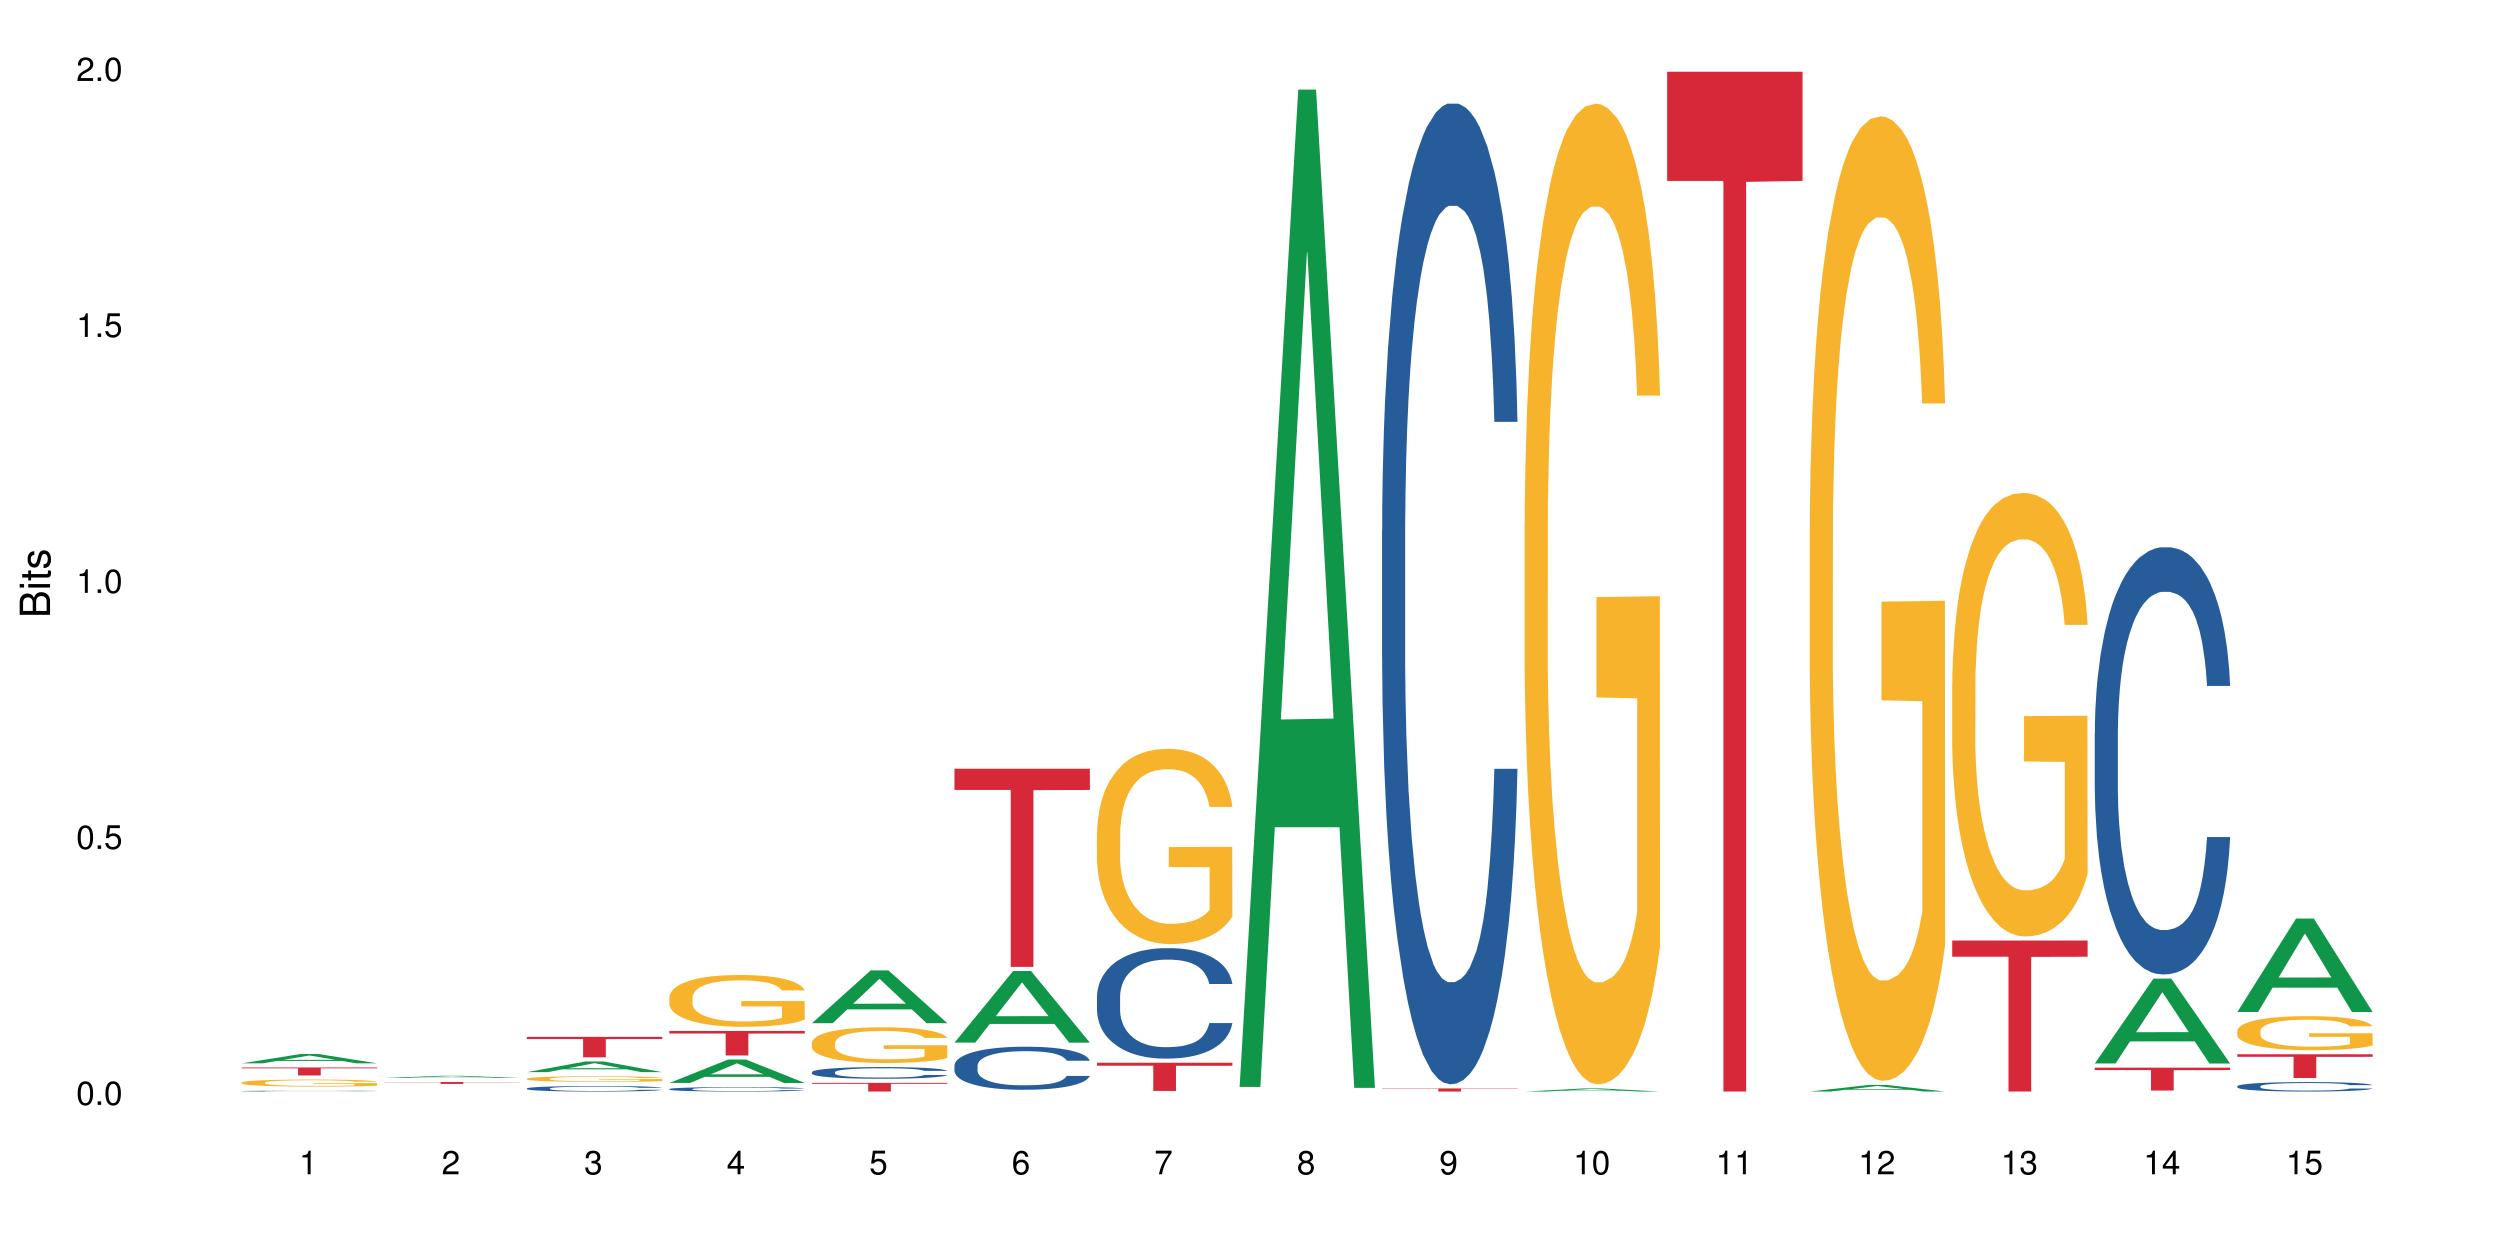 <?xml version="1.0" encoding="UTF-8"?>
<svg xmlns="http://www.w3.org/2000/svg" xmlns:xlink="http://www.w3.org/1999/xlink" width="720pt" height="360pt" viewBox="0 0 720 360" version="1.1">
<defs>
<g>
<symbol overflow="visible" id="glyph0-0">
<path style="stroke:none;" d=""/>
</symbol>
<symbol overflow="visible" id="glyph0-1">
<path style="stroke:none;" d="M 2.641 -6.797 C 2 -6.797 1.422 -6.531 1.078 -6.047 C 0.641 -5.453 0.406 -4.547 0.406 -3.297 C 0.406 -1 1.188 0.219 2.641 0.219 C 4.078 0.219 4.859 -1 4.859 -3.234 C 4.859 -4.562 4.656 -5.438 4.203 -6.047 C 3.844 -6.531 3.281 -6.797 2.641 -6.797 Z M 2.641 -6.047 C 3.547 -6.047 4 -5.125 4 -3.312 C 4 -1.375 3.562 -0.484 2.625 -0.484 C 1.734 -0.484 1.281 -1.422 1.281 -3.281 C 1.281 -5.141 1.734 -6.047 2.641 -6.047 Z M 2.641 -6.047 "/>
</symbol>
<symbol overflow="visible" id="glyph0-2">
<path style="stroke:none;" d="M 1.828 -1 L 0.828 -1 L 0.828 0 L 1.828 0 Z M 1.828 -1 "/>
</symbol>
<symbol overflow="visible" id="glyph0-3">
<path style="stroke:none;" d="M 4.562 -6.797 L 1.062 -6.797 L 0.547 -3.094 L 1.328 -3.094 C 1.719 -3.562 2.047 -3.734 2.578 -3.734 C 3.484 -3.734 4.062 -3.109 4.062 -2.094 C 4.062 -1.125 3.484 -0.531 2.578 -0.531 C 1.828 -0.531 1.375 -0.906 1.188 -1.672 L 0.328 -1.672 C 0.453 -1.109 0.547 -0.844 0.75 -0.594 C 1.125 -0.078 1.828 0.219 2.594 0.219 C 3.969 0.219 4.922 -0.781 4.922 -2.219 C 4.922 -3.562 4.031 -4.484 2.719 -4.484 C 2.25 -4.484 1.859 -4.359 1.469 -4.062 L 1.734 -5.969 L 4.562 -5.969 Z M 4.562 -6.797 "/>
</symbol>
<symbol overflow="visible" id="glyph0-4">
<path style="stroke:none;" d="M 2.484 -4.844 L 2.484 0 L 3.328 0 L 3.328 -6.797 L 2.766 -6.797 C 2.469 -5.75 2.281 -5.609 0.984 -5.453 L 0.984 -4.844 Z M 2.484 -4.844 "/>
</symbol>
<symbol overflow="visible" id="glyph0-5">
<path style="stroke:none;" d="M 4.859 -0.828 L 1.281 -0.828 C 1.359 -1.391 1.672 -1.75 2.5 -2.234 L 3.469 -2.75 C 4.406 -3.266 4.906 -3.969 4.906 -4.812 C 4.906 -5.375 4.672 -5.906 4.266 -6.266 C 3.859 -6.625 3.375 -6.797 2.719 -6.797 C 1.859 -6.797 1.219 -6.5 0.844 -5.922 C 0.609 -5.562 0.5 -5.125 0.484 -4.438 L 1.328 -4.438 C 1.359 -4.906 1.406 -5.188 1.531 -5.406 C 1.75 -5.812 2.188 -6.062 2.703 -6.062 C 3.469 -6.062 4.031 -5.516 4.031 -4.781 C 4.031 -4.25 3.719 -3.797 3.125 -3.438 L 2.234 -2.938 C 0.812 -2.141 0.406 -1.5 0.328 0 L 4.859 0 Z M 4.859 -0.828 "/>
</symbol>
<symbol overflow="visible" id="glyph0-6">
<path style="stroke:none;" d="M 2.125 -3.125 L 2.578 -3.125 C 3.516 -3.125 3.984 -2.703 3.984 -1.891 C 3.984 -1.031 3.469 -0.531 2.578 -0.531 C 1.656 -0.531 1.203 -0.984 1.156 -1.969 L 0.312 -1.969 C 0.344 -1.422 0.438 -1.078 0.609 -0.766 C 0.953 -0.109 1.625 0.219 2.547 0.219 C 3.953 0.219 4.859 -0.609 4.859 -1.906 C 4.859 -2.766 4.516 -3.25 3.703 -3.516 C 4.344 -3.766 4.656 -4.25 4.656 -4.938 C 4.656 -6.109 3.875 -6.797 2.578 -6.797 C 1.203 -6.797 0.484 -6.047 0.453 -4.609 L 1.297 -4.609 C 1.312 -5.016 1.344 -5.25 1.453 -5.453 C 1.641 -5.828 2.062 -6.062 2.594 -6.062 C 3.344 -6.062 3.797 -5.625 3.797 -4.906 C 3.797 -4.422 3.609 -4.141 3.25 -3.984 C 3.016 -3.891 2.719 -3.844 2.125 -3.844 Z M 2.125 -3.125 "/>
</symbol>
<symbol overflow="visible" id="glyph0-7">
<path style="stroke:none;" d="M 3.141 -1.625 L 3.141 0 L 3.984 0 L 3.984 -1.625 L 4.984 -1.625 L 4.984 -2.391 L 3.984 -2.391 L 3.984 -6.797 L 3.359 -6.797 L 0.266 -2.516 L 0.266 -1.625 Z M 3.141 -2.391 L 1 -2.391 L 3.141 -5.359 Z M 3.141 -2.391 "/>
</symbol>
<symbol overflow="visible" id="glyph0-8">
<path style="stroke:none;" d="M 4.781 -5.031 C 4.609 -6.141 3.891 -6.797 2.844 -6.797 C 2.094 -6.797 1.422 -6.438 1.031 -5.828 C 0.609 -5.172 0.406 -4.344 0.406 -3.094 C 0.406 -1.953 0.578 -1.234 0.984 -0.625 C 1.359 -0.078 1.953 0.219 2.703 0.219 C 3.984 0.219 4.922 -0.734 4.922 -2.078 C 4.922 -3.344 4.062 -4.234 2.844 -4.234 C 2.172 -4.234 1.641 -3.969 1.281 -3.469 C 1.281 -5.125 1.828 -6.047 2.797 -6.047 C 3.391 -6.047 3.797 -5.672 3.938 -5.031 Z M 2.734 -3.484 C 3.547 -3.484 4.062 -2.922 4.062 -2 C 4.062 -1.156 3.484 -0.531 2.703 -0.531 C 1.922 -0.531 1.328 -1.188 1.328 -2.047 C 1.328 -2.891 1.906 -3.484 2.734 -3.484 Z M 2.734 -3.484 "/>
</symbol>
<symbol overflow="visible" id="glyph0-9">
<path style="stroke:none;" d="M 4.984 -6.797 L 0.438 -6.797 L 0.438 -5.969 L 4.109 -5.969 C 2.5 -3.656 1.828 -2.234 1.328 0 L 2.219 0 C 2.594 -2.172 3.453 -4.047 4.984 -6.094 Z M 4.984 -6.797 "/>
</symbol>
<symbol overflow="visible" id="glyph0-10">
<path style="stroke:none;" d="M 3.75 -3.578 C 4.453 -4 4.688 -4.344 4.688 -4.984 C 4.688 -6.047 3.844 -6.797 2.641 -6.797 C 1.438 -6.797 0.594 -6.047 0.594 -4.984 C 0.594 -4.359 0.828 -4.016 1.516 -3.578 C 0.734 -3.203 0.359 -2.641 0.359 -1.891 C 0.359 -0.641 1.297 0.219 2.641 0.219 C 3.984 0.219 4.922 -0.641 4.922 -1.875 C 4.922 -2.641 4.531 -3.203 3.75 -3.578 Z M 2.641 -6.047 C 3.359 -6.047 3.812 -5.625 3.812 -4.969 C 3.812 -4.344 3.344 -3.922 2.641 -3.922 C 1.922 -3.922 1.453 -4.344 1.453 -4.984 C 1.453 -5.625 1.922 -6.047 2.641 -6.047 Z M 2.641 -3.203 C 3.484 -3.203 4.062 -2.672 4.062 -1.875 C 4.062 -1.062 3.484 -0.531 2.625 -0.531 C 1.797 -0.531 1.219 -1.078 1.219 -1.875 C 1.219 -2.672 1.797 -3.203 2.641 -3.203 Z M 2.641 -3.203 "/>
</symbol>
<symbol overflow="visible" id="glyph0-11">
<path style="stroke:none;" d="M 0.516 -1.547 C 0.672 -0.438 1.406 0.219 2.438 0.219 C 3.188 0.219 3.859 -0.141 4.266 -0.75 C 4.688 -1.406 4.891 -2.25 4.891 -3.484 C 4.891 -4.625 4.703 -5.359 4.312 -5.953 C 3.938 -6.5 3.344 -6.797 2.594 -6.797 C 1.297 -6.797 0.359 -5.844 0.359 -4.516 C 0.359 -3.25 1.234 -2.344 2.453 -2.344 C 3.094 -2.344 3.562 -2.578 4.016 -3.109 C 4 -1.453 3.469 -0.531 2.5 -0.531 C 1.906 -0.531 1.484 -0.906 1.359 -1.547 Z M 2.578 -6.062 C 3.375 -6.062 3.969 -5.406 3.969 -4.531 C 3.969 -3.688 3.375 -3.094 2.547 -3.094 C 1.734 -3.094 1.234 -3.672 1.234 -4.578 C 1.234 -5.438 1.797 -6.062 2.578 -6.062 Z M 2.578 -6.062 "/>
</symbol>
<symbol overflow="visible" id="glyph1-0">
<path style="stroke:none;" d=""/>
</symbol>
<symbol overflow="visible" id="glyph1-1">
<path style="stroke:none;" d="M 0 -0.953 L 0 -4.891 C 0 -5.719 -0.234 -6.344 -0.734 -6.797 C -1.188 -7.234 -1.812 -7.469 -2.5 -7.469 C -3.547 -7.469 -4.188 -7 -4.625 -5.875 C -4.984 -6.672 -5.641 -7.094 -6.531 -7.094 C -7.156 -7.094 -7.734 -6.859 -8.141 -6.391 C -8.562 -5.938 -8.75 -5.344 -8.75 -4.5 L -8.75 -0.953 Z M -4.984 -2.062 L -7.766 -2.062 L -7.766 -4.219 C -7.766 -4.844 -7.688 -5.203 -7.453 -5.5 C -7.219 -5.812 -6.859 -5.969 -6.375 -5.969 C -5.906 -5.969 -5.531 -5.812 -5.297 -5.5 C -5.062 -5.203 -4.984 -4.844 -4.984 -4.219 Z M -0.984 -2.062 L -4 -2.062 L -4 -4.781 C -4 -5.328 -3.859 -5.688 -3.578 -5.953 C -3.297 -6.219 -2.922 -6.359 -2.484 -6.359 C -2.062 -6.359 -1.688 -6.219 -1.406 -5.953 C -1.109 -5.688 -0.984 -5.328 -0.984 -4.781 Z M -0.984 -2.062 "/>
</symbol>
<symbol overflow="visible" id="glyph1-2">
<path style="stroke:none;" d="M -6.281 -1.797 L -6.281 -0.797 L 0 -0.797 L 0 -1.797 Z M -8.75 -1.797 L -8.75 -0.797 L -7.484 -0.797 L -7.484 -1.797 Z M -8.75 -1.797 "/>
</symbol>
<symbol overflow="visible" id="glyph1-3">
<path style="stroke:none;" d="M -6.281 -3.047 L -6.281 -2.016 L -8.016 -2.016 L -8.016 -1.016 L -6.281 -1.016 L -6.281 -0.172 L -5.469 -0.172 L -5.469 -1.016 L -0.719 -1.016 C -0.078 -1.016 0.281 -1.453 0.281 -2.234 C 0.281 -2.469 0.25 -2.719 0.188 -3.047 L -0.641 -3.047 C -0.609 -2.922 -0.594 -2.766 -0.594 -2.562 C -0.594 -2.141 -0.719 -2.016 -1.156 -2.016 L -5.469 -2.016 L -5.469 -3.047 Z M -6.281 -3.047 "/>
</symbol>
<symbol overflow="visible" id="glyph1-4">
<path style="stroke:none;" d="M -4.531 -5.25 C -5.766 -5.25 -6.469 -4.422 -6.469 -2.969 C -6.469 -1.516 -5.719 -0.562 -4.547 -0.562 C -3.562 -0.562 -3.094 -1.062 -2.734 -2.562 L -2.516 -3.484 C -2.344 -4.188 -2.094 -4.469 -1.625 -4.469 C -1.047 -4.469 -0.641 -3.875 -0.641 -3 C -0.641 -2.453 -0.797 -2 -1.062 -1.75 C -1.25 -1.594 -1.422 -1.531 -1.875 -1.469 L -1.875 -0.406 C -0.422 -0.453 0.281 -1.266 0.281 -2.922 C 0.281 -4.5 -0.5 -5.516 -1.719 -5.516 C -2.656 -5.516 -3.172 -4.984 -3.469 -3.734 L -3.703 -2.766 C -3.891 -1.953 -4.156 -1.609 -4.594 -1.609 C -5.172 -1.609 -5.547 -2.125 -5.547 -2.938 C -5.547 -3.75 -5.203 -4.172 -4.531 -4.203 Z M -4.531 -5.25 "/>
</symbol>
</g>
</defs>
<g id="surface124675">
<rect x="0" y="0" width="720" height="360" style="fill:rgb(100%,100%,100%);fill-opacity:1;stroke:none;"/>
<path style=" stroke:none;fill-rule:nonzero;fill:rgb(6.275%,58.824%,28.235%);fill-opacity:1;" d="M 69.629 306.246 L 69.672 306.242 L 86.547 303.551 L 91.672 303.551 L 108.629 306.246 L 102.668 306.246 L 98.418 305.543 L 79.797 305.543 L 75.629 306.246 L 69.629 306.246 L 81.586 305.25 L 96.711 305.25 L 89.172 303.992 L 89.086 303.988 L 89.004 303.996 L 81.547 305.25 L 81.586 305.25 Z M 69.629 306.246 "/>
<path style=" stroke:none;fill-rule:nonzero;fill:rgb(14.51%,36.078%,60%);fill-opacity:1;" d="M 69.629 314.234 L 69.676 314.234 L 69.676 314.227 L 69.82 314.219 L 70.152 314.207 L 70.484 314.199 L 71.34 314.188 L 72.531 314.176 L 73.766 314.164 L 74.672 314.16 L 75.48 314.156 L 77.332 314.148 L 78.523 314.141 L 79.809 314.141 L 81.375 314.137 L 82.52 314.133 L 85.086 314.129 L 86.988 314.129 L 88.461 314.125 L 91.648 314.125 L 93.551 314.129 L 96.453 314.129 L 97.738 314.133 L 99.973 314.137 L 101.969 314.145 L 102.871 314.148 L 104.301 314.156 L 105.395 314.16 L 106.156 314.168 L 107.012 314.176 L 107.77 314.184 L 108.344 314.195 L 108.629 314.207 L 101.969 314.207 L 101.637 314.195 L 101.258 314.191 L 100.543 314.18 L 99.828 314.176 L 98.832 314.168 L 97.926 314.164 L 96.691 314.16 L 95.598 314.156 L 94.453 314.156 L 93.359 314.152 L 87.938 314.152 L 86.086 314.156 L 85.086 314.156 L 83.66 314.16 L 82.66 314.16 L 81.473 314.168 L 80.664 314.172 L 79.664 314.176 L 78.949 314.18 L 78.141 314.188 L 77.668 314.195 L 77.238 314.199 L 76.859 314.207 L 76.574 314.215 L 76.383 314.223 L 76.289 314.23 L 76.289 314.266 L 76.383 314.273 L 76.621 314.285 L 77.238 314.297 L 78.141 314.309 L 79.188 314.32 L 80.188 314.324 L 80.758 314.328 L 81.52 314.332 L 82.707 314.336 L 84.422 314.34 L 85.418 314.344 L 93.695 314.344 L 94.977 314.34 L 96.738 314.336 L 97.832 314.336 L 98.781 314.328 L 99.496 314.324 L 99.973 314.32 L 100.684 314.316 L 101.258 314.309 L 101.684 314.301 L 101.969 314.293 L 108.629 314.293 L 108.344 314.301 L 107.484 314.316 L 106.82 314.324 L 106.059 314.332 L 104.965 314.34 L 104.062 314.344 L 102.871 314.348 L 101.777 314.355 L 100.59 314.359 L 98.832 314.363 L 97.688 314.363 L 96.453 314.367 L 94.977 314.367 L 93.125 314.371 L 85.801 314.371 L 83.848 314.367 L 81.426 314.363 L 79.664 314.359 L 78.285 314.355 L 77.098 314.352 L 75.766 314.344 L 74.051 314.336 L 73.008 314.328 L 72.293 314.32 L 71.484 314.312 L 70.914 314.305 L 70.246 314.293 L 69.773 314.277 L 69.629 314.266 Z M 69.629 314.234 "/>
<path style=" stroke:none;fill-rule:nonzero;fill:rgb(96.863%,70.196%,16.863%);fill-opacity:1;" d="M 69.629 311.781 L 69.676 311.781 L 69.676 311.742 L 69.867 311.66 L 70.344 311.543 L 70.961 311.449 L 71.625 311.375 L 72.055 311.336 L 72.77 311.277 L 73.387 311.238 L 74.957 311.152 L 76.953 311.074 L 78.047 311.043 L 79.285 311.012 L 81.043 310.977 L 81.852 310.961 L 84.324 310.934 L 87.133 310.914 L 90.223 310.906 L 91.648 310.91 L 93.598 310.918 L 96.262 310.938 L 97.785 310.957 L 98.973 310.977 L 100.211 311 L 101.73 311.035 L 103.16 311.082 L 104.301 311.125 L 105.441 311.184 L 106.391 311.242 L 107.199 311.305 L 107.914 311.387 L 108.344 311.449 L 108.629 311.516 L 102.016 311.516 L 101.637 311.449 L 101.207 311.398 L 100.496 311.34 L 99.781 311.293 L 99.066 311.258 L 97.738 311.211 L 96.594 311.18 L 95.168 311.152 L 93.789 311.137 L 92.219 311.125 L 91.27 311.121 L 88.746 311.121 L 86.465 311.137 L 85.133 311.148 L 84.184 311.164 L 82.852 311.191 L 82.043 311.215 L 81.566 311.23 L 80.141 311.289 L 79.188 311.34 L 78.664 311.375 L 78 311.43 L 77.523 311.48 L 77 311.555 L 76.715 311.613 L 76.336 311.738 L 76.289 312.074 L 76.43 312.145 L 76.715 312.223 L 77.098 312.289 L 77.668 312.359 L 78.238 312.414 L 79.234 312.484 L 80.094 312.535 L 80.758 312.566 L 82.043 312.617 L 82.566 312.633 L 83.801 312.668 L 85.086 312.691 L 86.656 312.715 L 87.844 312.727 L 89.746 312.734 L 92.172 312.734 L 95.027 312.723 L 96.832 312.707 L 98.07 312.695 L 98.879 312.68 L 99.875 312.66 L 100.59 312.641 L 101.258 312.621 L 102.062 312.59 L 102.062 312.145 L 90.316 312.145 L 90.316 311.934 L 108.578 311.934 L 108.629 312.66 L 107.629 312.711 L 106.391 312.758 L 105.203 312.797 L 103.965 312.828 L 102.207 312.863 L 100.781 312.887 L 98.594 312.91 L 96.594 312.93 L 94.504 312.941 L 92.648 312.945 L 90.461 312.949 L 88.512 312.945 L 86.418 312.934 L 84.754 312.918 L 83.23 312.898 L 81.711 312.875 L 79.809 312.836 L 78.57 312.805 L 77.285 312.766 L 76.004 312.719 L 74.859 312.668 L 74.102 312.629 L 73.34 312.586 L 72.531 312.527 L 71.77 312.465 L 71.199 312.406 L 70.676 312.344 L 70.297 312.281 L 69.914 312.195 L 69.723 312.129 L 69.629 312.07 Z M 69.629 311.781 "/>
<path style=" stroke:none;fill-rule:nonzero;fill:rgb(83.922%,15.686%,22.353%);fill-opacity:1;" d="M 69.629 307.426 L 108.629 307.426 L 108.629 307.672 L 92.375 307.676 L 92.375 309.727 L 85.836 309.727 L 85.836 307.676 L 85.742 307.672 L 69.629 307.672 Z M 69.629 307.426 "/>
<path style=" stroke:none;fill-rule:nonzero;fill:rgb(6.275%,58.824%,28.235%);fill-opacity:1;" d="M 110.68 310.441 L 110.723 310.441 L 127.598 309.824 L 132.719 309.824 L 149.68 310.441 L 143.719 310.441 L 139.469 310.281 L 120.848 310.281 L 116.68 310.441 L 110.68 310.441 L 122.637 310.215 L 137.762 310.215 L 130.223 309.926 L 130.055 309.926 L 122.598 310.215 L 122.637 310.215 Z M 110.68 310.441 "/>
<path style=" stroke:none;fill-rule:nonzero;fill:rgb(83.922%,15.686%,22.353%);fill-opacity:1;" d="M 110.68 311.621 L 149.68 311.621 L 149.68 311.68 L 133.426 311.68 L 133.426 312.168 L 126.887 312.168 L 126.887 311.68 L 110.68 311.68 Z M 110.68 311.621 "/>
<path style=" stroke:none;fill-rule:nonzero;fill:rgb(6.275%,58.824%,28.235%);fill-opacity:1;" d="M 151.73 308.777 L 151.773 308.773 L 168.648 305.699 L 173.77 305.699 L 190.73 308.781 L 184.77 308.781 L 180.52 307.977 L 161.898 307.977 L 157.73 308.777 L 151.73 308.777 L 163.688 307.641 L 178.812 307.641 L 171.27 306.199 L 171.188 306.199 L 171.105 306.207 L 163.648 307.641 L 163.688 307.641 Z M 151.73 308.777 "/>
<path style=" stroke:none;fill-rule:nonzero;fill:rgb(14.51%,36.078%,60%);fill-opacity:1;" d="M 151.73 313.465 L 151.777 313.465 L 151.777 313.43 L 151.922 313.375 L 152.254 313.305 L 152.586 313.258 L 153.441 313.168 L 154.633 313.086 L 155.867 313.023 L 156.773 312.984 L 157.582 312.953 L 159.434 312.902 L 160.625 312.871 L 161.91 312.848 L 163.477 312.824 L 164.617 312.809 L 167.188 312.785 L 169.09 312.773 L 170.562 312.77 L 173.75 312.77 L 175.652 312.777 L 177.031 312.785 L 178.555 312.797 L 179.84 312.809 L 182.074 312.84 L 184.07 312.883 L 184.973 312.906 L 186.402 312.949 L 187.496 312.996 L 188.254 313.031 L 189.113 313.086 L 189.871 313.152 L 190.445 313.227 L 190.73 313.289 L 184.07 313.289 L 183.738 313.23 L 183.355 313.188 L 182.645 313.125 L 181.93 313.082 L 180.934 313.039 L 180.027 313.012 L 178.793 312.984 L 177.699 312.969 L 176.555 312.953 L 175.461 312.945 L 173.371 312.938 L 170.945 312.938 L 170.039 312.941 L 168.188 312.953 L 167.188 312.961 L 165.762 312.984 L 164.762 313 L 163.574 313.031 L 162.766 313.055 L 161.766 313.094 L 161.051 313.129 L 160.242 313.176 L 159.77 313.211 L 159.34 313.254 L 158.961 313.301 L 158.676 313.352 L 158.484 313.406 L 158.391 313.461 L 158.391 313.688 L 158.484 313.738 L 158.723 313.801 L 159.34 313.891 L 160.242 313.969 L 161.289 314.027 L 162.289 314.07 L 162.859 314.094 L 163.621 314.117 L 164.809 314.145 L 166.52 314.176 L 167.52 314.188 L 169.043 314.199 L 170.613 314.203 L 172.703 314.203 L 174.559 314.199 L 175.797 314.191 L 177.078 314.18 L 178.84 314.152 L 179.934 314.129 L 180.883 314.102 L 181.598 314.074 L 182.074 314.051 L 182.785 314.008 L 183.355 313.957 L 183.785 313.906 L 184.07 313.855 L 190.73 313.855 L 190.445 313.914 L 190.016 313.973 L 189.586 314.016 L 188.922 314.066 L 188.16 314.109 L 187.066 314.16 L 186.164 314.195 L 184.973 314.23 L 183.879 314.258 L 182.691 314.285 L 180.934 314.312 L 179.789 314.328 L 178.555 314.34 L 177.078 314.352 L 175.227 314.363 L 173.227 314.371 L 171.371 314.371 L 169.375 314.367 L 167.902 314.363 L 165.949 314.348 L 163.523 314.324 L 161.766 314.293 L 160.387 314.266 L 159.199 314.238 L 157.867 314.199 L 156.152 314.133 L 155.105 314.082 L 154.395 314.043 L 153.586 313.984 L 153.016 313.934 L 152.348 313.852 L 151.875 313.75 L 151.73 313.668 Z M 151.73 313.465 "/>
<path style=" stroke:none;fill-rule:nonzero;fill:rgb(96.863%,70.196%,16.863%);fill-opacity:1;" d="M 151.73 310.66 L 151.777 310.656 L 151.777 310.629 L 151.969 310.559 L 152.445 310.469 L 153.062 310.391 L 153.727 310.332 L 154.156 310.301 L 154.871 310.258 L 155.488 310.223 L 157.059 310.156 L 159.055 310.094 L 160.148 310.066 L 161.387 310.043 L 163.145 310.012 L 163.953 310.004 L 166.426 309.98 L 169.23 309.965 L 172.324 309.961 L 173.75 309.961 L 175.699 309.969 L 178.363 309.984 L 179.887 310 L 181.074 310.012 L 182.312 310.031 L 183.832 310.062 L 185.258 310.098 L 186.402 310.133 L 187.543 310.18 L 188.492 310.227 L 189.301 310.277 L 190.016 310.34 L 190.445 310.395 L 190.73 310.445 L 184.117 310.445 L 183.738 310.395 L 183.309 310.352 L 182.598 310.305 L 181.883 310.27 L 181.168 310.238 L 179.84 310.199 L 178.695 310.176 L 177.27 310.156 L 175.891 310.145 L 174.32 310.133 L 170.848 310.133 L 168.566 310.141 L 167.234 310.152 L 166.285 310.164 L 164.953 310.188 L 164.145 310.207 L 163.668 310.219 L 162.242 310.262 L 161.289 310.305 L 160.766 310.332 L 160.102 310.379 L 159.625 310.418 L 159.102 310.477 L 158.816 310.523 L 158.438 310.625 L 158.391 310.891 L 158.531 310.949 L 158.816 311.012 L 159.199 311.062 L 159.77 311.121 L 160.34 311.164 L 161.336 311.223 L 162.195 311.262 L 162.859 311.285 L 164.145 311.324 L 164.668 311.34 L 165.902 311.367 L 167.188 311.387 L 168.758 311.406 L 169.945 311.414 L 171.848 311.422 L 174.273 311.422 L 177.129 311.41 L 178.934 311.398 L 180.172 311.387 L 180.98 311.379 L 181.977 311.363 L 182.691 311.348 L 183.355 311.332 L 184.164 311.305 L 184.164 310.949 L 172.418 310.949 L 172.418 310.781 L 190.68 310.777 L 190.73 311.363 L 189.73 311.402 L 188.492 311.441 L 187.305 311.469 L 186.066 311.496 L 184.309 311.523 L 182.883 311.543 L 180.695 311.562 L 178.695 311.574 L 176.605 311.586 L 174.75 311.59 L 172.562 311.59 L 170.613 311.586 L 168.52 311.578 L 166.855 311.566 L 165.332 311.551 L 163.812 311.531 L 161.91 311.5 L 160.672 311.477 L 159.387 311.445 L 158.105 311.406 L 156.961 311.367 L 156.203 311.336 L 155.441 311.301 L 154.633 311.254 L 153.871 311.203 L 153.301 311.16 L 152.777 311.105 L 152.398 311.059 L 152.016 310.992 L 151.824 310.938 L 151.73 310.891 Z M 151.73 310.66 "/>
<path style=" stroke:none;fill-rule:nonzero;fill:rgb(83.922%,15.686%,22.353%);fill-opacity:1;" d="M 151.73 298.625 L 190.73 298.625 L 190.73 299.254 L 174.477 299.262 L 174.477 304.52 L 167.938 304.52 L 167.938 299.266 L 167.84 299.254 L 151.73 299.254 Z M 151.73 298.625 "/>
<path style=" stroke:none;fill-rule:nonzero;fill:rgb(6.275%,58.824%,28.235%);fill-opacity:1;" d="M 192.781 311.891 L 192.824 311.883 L 209.695 305.148 L 214.82 305.148 L 231.781 311.898 L 225.82 311.898 L 221.57 310.137 L 202.949 310.137 L 198.781 311.891 L 192.781 311.891 L 204.738 309.406 L 219.863 309.402 L 212.32 306.254 L 212.238 306.246 L 212.156 306.266 L 204.699 309.402 L 204.738 309.406 Z M 192.781 311.891 "/>
<path style=" stroke:none;fill-rule:nonzero;fill:rgb(14.51%,36.078%,60%);fill-opacity:1;" d="M 192.781 313.641 L 192.828 313.637 L 192.828 313.609 L 192.973 313.566 L 193.305 313.508 L 193.637 313.469 L 194.492 313.398 L 195.684 313.332 L 196.918 313.281 L 197.824 313.25 L 198.633 313.227 L 200.484 313.184 L 201.676 313.16 L 202.957 313.141 L 204.527 313.121 L 205.668 313.109 L 208.238 313.09 L 210.141 313.082 L 211.613 313.078 L 214.801 313.078 L 216.703 313.082 L 218.082 313.086 L 219.605 313.098 L 220.887 313.109 L 223.125 313.133 L 225.121 313.168 L 226.023 313.188 L 227.453 313.223 L 228.547 313.258 L 229.305 313.289 L 230.164 313.332 L 230.922 313.387 L 231.496 313.445 L 231.781 313.496 L 225.121 313.496 L 224.789 313.449 L 224.406 313.414 L 223.695 313.363 L 222.98 313.328 L 221.984 313.297 L 221.078 313.273 L 219.844 313.25 L 218.75 313.238 L 217.605 313.227 L 216.512 313.219 L 214.422 313.211 L 211.996 313.211 L 211.09 313.215 L 209.238 313.223 L 208.238 313.23 L 206.812 313.25 L 205.812 313.266 L 204.625 313.289 L 203.816 313.309 L 202.816 313.34 L 202.102 313.367 L 201.293 313.406 L 200.82 313.434 L 200.391 313.469 L 200.012 313.508 L 199.727 313.547 L 199.535 313.59 L 199.441 313.633 L 199.441 313.816 L 199.535 313.859 L 199.773 313.91 L 200.391 313.98 L 201.293 314.043 L 202.34 314.094 L 203.34 314.129 L 203.91 314.145 L 204.672 314.164 L 205.859 314.188 L 207.57 314.211 L 208.57 314.223 L 210.094 314.23 L 211.664 314.234 L 213.754 314.234 L 215.609 314.23 L 216.848 314.227 L 218.129 314.215 L 219.891 314.195 L 220.984 314.176 L 221.934 314.152 L 222.648 314.133 L 223.125 314.113 L 223.836 314.078 L 224.406 314.035 L 224.836 313.996 L 225.121 313.953 L 231.781 313.953 L 231.496 314 L 231.066 314.047 L 230.637 314.082 L 229.973 314.125 L 229.211 314.16 L 228.117 314.203 L 227.215 314.23 L 226.023 314.258 L 224.93 314.281 L 223.742 314.301 L 221.984 314.324 L 220.84 314.336 L 219.605 314.348 L 218.129 314.355 L 216.277 314.363 L 214.277 314.371 L 212.422 314.371 L 210.426 314.367 L 208.953 314.363 L 207 314.352 L 204.574 314.332 L 202.816 314.309 L 201.438 314.285 L 200.25 314.262 L 198.918 314.23 L 197.203 314.18 L 196.156 314.141 L 195.445 314.105 L 194.637 314.059 L 194.066 314.02 L 193.398 313.953 L 192.926 313.867 L 192.781 313.805 Z M 192.781 313.641 "/>
<path style=" stroke:none;fill-rule:nonzero;fill:rgb(96.863%,70.196%,16.863%);fill-opacity:1;" d="M 192.781 287.191 L 192.828 287.176 L 192.828 286.906 L 193.02 286.293 L 193.496 285.445 L 194.113 284.75 L 194.777 284.207 L 195.207 283.918 L 195.922 283.512 L 196.539 283.211 L 198.109 282.598 L 200.105 282.023 L 201.199 281.777 L 202.438 281.547 L 204.195 281.289 L 205.004 281.191 L 207.477 280.973 L 210.281 280.84 L 213.375 280.797 L 214.801 280.812 L 216.75 280.867 L 219.414 281.016 L 220.938 281.152 L 222.125 281.289 L 223.363 281.465 L 224.883 281.738 L 226.309 282.066 L 227.453 282.391 L 228.594 282.801 L 229.543 283.238 L 230.352 283.715 L 231.066 284.289 L 231.496 284.766 L 231.781 285.242 L 225.168 285.242 L 224.789 284.766 L 224.359 284.395 L 223.648 283.945 L 222.934 283.621 L 222.219 283.359 L 220.887 283.004 L 219.746 282.789 L 218.32 282.598 L 216.941 282.473 L 215.371 282.391 L 214.422 282.363 L 211.898 282.363 L 209.617 282.461 L 208.285 282.57 L 207.336 282.68 L 206.004 282.883 L 205.195 283.047 L 204.719 283.156 L 203.293 283.578 L 202.34 283.961 L 201.816 284.219 L 201.152 284.629 L 200.676 284.996 L 200.152 285.543 L 199.867 285.949 L 199.488 286.879 L 199.441 289.332 L 199.582 289.852 L 199.867 290.41 L 200.25 290.898 L 200.82 291.418 L 201.391 291.812 L 202.387 292.344 L 203.246 292.699 L 203.91 292.93 L 205.195 293.301 L 205.719 293.422 L 206.953 293.668 L 208.238 293.859 L 209.809 294.023 L 210.996 294.102 L 212.898 294.172 L 215.324 294.172 L 218.18 294.09 L 219.984 293.98 L 221.223 293.871 L 222.031 293.777 L 223.027 293.625 L 223.742 293.488 L 224.406 293.34 L 225.215 293.109 L 225.215 289.852 L 213.469 289.836 L 213.469 288.309 L 231.73 288.297 L 231.781 293.625 L 230.781 293.996 L 229.543 294.348 L 228.355 294.621 L 227.117 294.852 L 225.359 295.113 L 223.934 295.277 L 221.746 295.465 L 219.746 295.59 L 217.656 295.672 L 215.801 295.711 L 213.613 295.727 L 211.664 295.699 L 209.57 295.617 L 207.906 295.508 L 206.383 295.371 L 204.859 295.195 L 202.957 294.906 L 201.723 294.676 L 200.438 294.391 L 199.152 294.051 L 198.012 293.68 L 197.25 293.395 L 196.492 293.066 L 195.684 292.66 L 194.922 292.195 L 194.352 291.773 L 193.828 291.293 L 193.445 290.844 L 193.066 290.23 L 192.875 289.742 L 192.781 289.316 Z M 192.781 287.191 "/>
<path style=" stroke:none;fill-rule:nonzero;fill:rgb(83.922%,15.686%,22.353%);fill-opacity:1;" d="M 192.781 296.906 L 231.781 296.906 L 231.781 297.66 L 215.527 297.668 L 215.527 303.969 L 208.988 303.969 L 208.988 297.676 L 208.891 297.66 L 192.781 297.66 Z M 192.781 296.906 "/>
<path style=" stroke:none;fill-rule:nonzero;fill:rgb(6.275%,58.824%,28.235%);fill-opacity:1;" d="M 233.832 294.672 L 233.875 294.656 L 250.746 279.473 L 255.871 279.473 L 272.832 294.688 L 266.871 294.688 L 262.621 290.715 L 244 290.715 L 239.832 294.672 L 233.832 294.672 L 245.789 289.07 L 260.914 289.059 L 253.371 281.957 L 253.289 281.941 L 253.207 281.984 L 245.75 289.059 L 245.789 289.07 Z M 233.832 294.672 "/>
<path style=" stroke:none;fill-rule:nonzero;fill:rgb(14.51%,36.078%,60%);fill-opacity:1;" d="M 233.832 308.785 L 233.879 308.781 L 233.879 308.707 L 234.023 308.59 L 234.355 308.441 L 234.688 308.34 L 235.543 308.16 L 236.734 307.984 L 237.969 307.848 L 238.875 307.77 L 239.684 307.707 L 241.535 307.594 L 242.727 307.535 L 244.008 307.484 L 245.578 307.43 L 246.719 307.402 L 249.289 307.352 L 251.191 307.328 L 252.664 307.32 L 255.852 307.32 L 257.754 307.332 L 259.133 307.348 L 260.656 307.371 L 261.938 307.402 L 264.176 307.469 L 266.172 307.555 L 267.074 307.602 L 268.504 307.699 L 269.598 307.793 L 270.355 307.871 L 271.215 307.984 L 271.973 308.121 L 272.543 308.281 L 272.832 308.41 L 266.172 308.41 L 265.84 308.289 L 265.457 308.195 L 264.746 308.066 L 264.031 307.98 L 263.031 307.891 L 262.129 307.832 L 260.895 307.773 L 259.801 307.734 L 258.656 307.707 L 257.562 307.691 L 255.473 307.672 L 253.047 307.672 L 252.141 307.676 L 250.289 307.703 L 249.289 307.723 L 247.863 307.766 L 246.863 307.805 L 245.676 307.867 L 244.867 307.922 L 243.867 308 L 243.152 308.07 L 242.344 308.172 L 241.871 308.25 L 241.441 308.336 L 241.062 308.438 L 240.777 308.543 L 240.586 308.656 L 240.492 308.77 L 240.492 309.246 L 240.586 309.355 L 240.824 309.484 L 241.441 309.672 L 242.344 309.836 L 243.391 309.965 L 244.391 310.059 L 244.961 310.102 L 245.723 310.148 L 246.91 310.211 L 248.621 310.273 L 249.621 310.297 L 251.145 310.32 L 252.711 310.332 L 254.805 310.332 L 256.66 310.32 L 257.898 310.305 L 259.18 310.281 L 260.941 310.23 L 262.035 310.18 L 262.984 310.121 L 263.699 310.062 L 264.176 310.012 L 264.887 309.918 L 265.457 309.812 L 265.887 309.707 L 266.172 309.602 L 272.832 309.602 L 272.543 309.727 L 272.117 309.844 L 271.688 309.934 L 271.023 310.043 L 270.262 310.137 L 269.168 310.246 L 268.266 310.316 L 267.074 310.391 L 265.98 310.449 L 264.793 310.504 L 263.031 310.562 L 261.891 310.594 L 260.656 310.621 L 259.18 310.648 L 257.324 310.668 L 255.328 310.68 L 253.473 310.684 L 251.477 310.676 L 250.004 310.664 L 248.051 310.637 L 245.625 310.582 L 243.867 310.523 L 242.488 310.465 L 241.297 310.402 L 239.969 310.32 L 238.254 310.188 L 237.207 310.082 L 236.496 309.996 L 235.688 309.875 L 235.117 309.77 L 234.449 309.594 L 233.977 309.379 L 233.832 309.207 Z M 233.832 308.785 "/>
<path style=" stroke:none;fill-rule:nonzero;fill:rgb(96.863%,70.196%,16.863%);fill-opacity:1;" d="M 233.832 300.266 L 233.879 300.258 L 233.879 300.07 L 234.07 299.648 L 234.547 299.066 L 235.164 298.586 L 235.828 298.211 L 236.258 298.016 L 236.973 297.734 L 237.59 297.527 L 239.16 297.105 L 241.156 296.711 L 242.25 296.539 L 243.488 296.383 L 245.246 296.203 L 246.055 296.137 L 248.527 295.988 L 251.332 295.895 L 254.426 295.863 L 255.852 295.875 L 257.801 295.91 L 260.465 296.016 L 261.988 296.109 L 263.176 296.203 L 264.414 296.324 L 265.934 296.512 L 267.359 296.738 L 268.504 296.965 L 269.645 297.246 L 270.594 297.547 L 271.402 297.875 L 272.117 298.27 L 272.543 298.598 L 272.832 298.926 L 266.219 298.926 L 265.84 298.598 L 265.41 298.344 L 264.699 298.031 L 263.984 297.809 L 263.27 297.629 L 261.938 297.387 L 260.797 297.234 L 259.371 297.105 L 257.992 297.02 L 256.422 296.965 L 255.473 296.945 L 252.949 296.945 L 250.668 297.012 L 249.336 297.086 L 248.387 297.16 L 247.055 297.301 L 246.246 297.414 L 245.77 297.488 L 244.344 297.781 L 243.391 298.043 L 242.867 298.219 L 242.203 298.504 L 241.727 298.754 L 241.203 299.133 L 240.918 299.414 L 240.539 300.051 L 240.492 301.738 L 240.633 302.098 L 240.918 302.48 L 241.297 302.82 L 241.871 303.176 L 242.441 303.449 L 243.438 303.812 L 244.297 304.059 L 244.961 304.219 L 246.246 304.469 L 246.77 304.555 L 248.004 304.723 L 249.289 304.855 L 250.859 304.969 L 252.047 305.023 L 253.949 305.07 L 256.375 305.07 L 259.227 305.016 L 261.035 304.941 L 262.273 304.863 L 263.082 304.801 L 264.078 304.695 L 264.793 304.602 L 265.457 304.5 L 266.266 304.34 L 266.266 302.098 L 254.52 302.086 L 254.52 301.035 L 272.781 301.027 L 272.832 304.695 L 271.832 304.949 L 270.594 305.191 L 269.406 305.383 L 268.168 305.539 L 266.41 305.719 L 264.984 305.832 L 262.797 305.961 L 260.797 306.047 L 258.707 306.105 L 256.852 306.133 L 254.664 306.141 L 252.711 306.121 L 250.621 306.066 L 248.957 305.992 L 247.434 305.898 L 245.91 305.773 L 244.008 305.578 L 242.773 305.418 L 241.488 305.223 L 240.203 304.988 L 239.062 304.734 L 238.301 304.535 L 237.543 304.312 L 236.734 304.031 L 235.973 303.711 L 235.402 303.418 L 234.879 303.09 L 234.496 302.781 L 234.117 302.359 L 233.926 302.02 L 233.832 301.73 Z M 233.832 300.266 "/>
<path style=" stroke:none;fill-rule:nonzero;fill:rgb(83.922%,15.686%,22.353%);fill-opacity:1;" d="M 233.832 311.863 L 272.832 311.863 L 272.832 312.133 L 256.578 312.133 L 256.578 314.371 L 250.039 314.371 L 250.039 312.137 L 249.941 312.133 L 233.832 312.133 Z M 233.832 311.863 "/>
<path style=" stroke:none;fill-rule:nonzero;fill:rgb(6.275%,58.824%,28.235%);fill-opacity:1;" d="M 274.883 300.262 L 274.926 300.242 L 291.797 279.641 L 296.922 279.641 L 313.883 300.281 L 307.922 300.281 L 303.672 294.895 L 285.051 294.895 L 280.883 300.262 L 274.883 300.262 L 286.84 292.664 L 301.965 292.645 L 294.422 283.012 L 294.34 282.996 L 294.258 283.051 L 286.801 292.645 L 286.84 292.664 Z M 274.883 300.262 "/>
<path style=" stroke:none;fill-rule:nonzero;fill:rgb(14.51%,36.078%,60%);fill-opacity:1;" d="M 274.883 306.855 L 274.93 306.844 L 274.93 306.57 L 275.074 306.141 L 275.406 305.598 L 275.738 305.223 L 276.594 304.555 L 277.785 303.91 L 279.02 303.41 L 279.926 303.117 L 280.734 302.891 L 282.586 302.469 L 283.777 302.254 L 285.059 302.062 L 286.629 301.871 L 287.77 301.758 L 290.34 301.574 L 292.242 301.496 L 293.715 301.461 L 296.902 301.461 L 298.805 301.508 L 300.184 301.562 L 301.707 301.652 L 302.988 301.758 L 305.227 302.004 L 307.223 302.324 L 308.125 302.504 L 309.555 302.855 L 310.648 303.195 L 311.406 303.488 L 312.266 303.91 L 313.023 304.418 L 313.594 304.996 L 313.883 305.484 L 307.223 305.484 L 306.891 305.031 L 306.508 304.68 L 305.797 304.215 L 305.082 303.887 L 304.082 303.559 L 303.18 303.344 L 301.945 303.125 L 300.852 302.992 L 299.707 302.891 L 298.613 302.82 L 296.523 302.754 L 294.098 302.754 L 293.191 302.777 L 291.34 302.867 L 290.34 302.945 L 288.914 303.105 L 287.914 303.25 L 286.727 303.477 L 285.918 303.672 L 284.918 303.965 L 284.203 304.227 L 283.395 304.602 L 282.922 304.883 L 282.492 305.199 L 282.113 305.574 L 281.828 305.969 L 281.637 306.391 L 281.539 306.797 L 281.539 308.555 L 281.637 308.961 L 281.875 309.438 L 282.492 310.129 L 283.395 310.727 L 284.441 311.203 L 285.441 311.543 L 286.012 311.703 L 286.773 311.883 L 287.961 312.109 L 289.672 312.336 L 290.672 312.43 L 292.195 312.52 L 293.762 312.562 L 295.855 312.562 L 297.711 312.52 L 298.949 312.461 L 300.23 312.371 L 301.992 312.18 L 303.086 311.996 L 304.035 311.781 L 304.75 311.566 L 305.227 311.387 L 305.938 311.035 L 306.508 310.648 L 306.938 310.254 L 307.223 309.867 L 313.883 309.867 L 313.594 310.32 L 313.168 310.762 L 312.738 311.09 L 312.074 311.488 L 311.312 311.84 L 310.219 312.234 L 309.316 312.496 L 308.125 312.777 L 307.031 312.996 L 305.844 313.188 L 304.082 313.414 L 302.941 313.527 L 301.707 313.629 L 300.23 313.719 L 298.375 313.797 L 296.379 313.844 L 294.523 313.855 L 292.527 313.832 L 291.051 313.789 L 289.102 313.684 L 286.676 313.48 L 284.918 313.266 L 283.539 313.051 L 282.348 312.824 L 281.02 312.52 L 279.305 312.02 L 278.258 311.637 L 277.547 311.316 L 276.738 310.875 L 276.168 310.48 L 275.5 309.844 L 275.027 309.039 L 274.883 308.418 Z M 274.883 306.855 "/>
<path style=" stroke:none;fill-rule:nonzero;fill:rgb(83.922%,15.686%,22.353%);fill-opacity:1;" d="M 274.883 221.398 L 313.883 221.398 L 313.883 227.504 L 297.629 227.559 L 297.629 278.461 L 291.09 278.461 L 291.09 227.613 L 290.992 227.504 L 274.883 227.504 Z M 274.883 221.398 "/>
<path style=" stroke:none;fill-rule:nonzero;fill:rgb(14.51%,36.078%,60%);fill-opacity:1;" d="M 315.934 286.918 L 315.98 286.891 L 315.98 286.191 L 316.125 285.086 L 316.457 283.691 L 316.789 282.73 L 317.645 281.016 L 318.836 279.355 L 320.07 278.078 L 320.977 277.32 L 321.781 276.738 L 323.637 275.664 L 324.828 275.109 L 326.109 274.617 L 327.68 274.121 L 328.82 273.832 L 331.391 273.367 L 333.293 273.16 L 334.766 273.074 L 337.953 273.074 L 339.855 273.191 L 341.234 273.336 L 342.758 273.57 L 344.039 273.832 L 346.277 274.469 L 348.273 275.285 L 349.176 275.75 L 350.605 276.652 L 351.699 277.523 L 352.457 278.281 L 353.316 279.355 L 354.074 280.664 L 354.645 282.148 L 354.93 283.398 L 348.273 283.398 L 347.941 282.234 L 347.559 281.336 L 346.848 280.141 L 346.133 279.297 L 345.133 278.453 L 344.23 277.902 L 342.996 277.352 L 341.902 277 L 340.758 276.738 L 339.664 276.566 L 337.574 276.391 L 335.148 276.391 L 334.242 276.449 L 332.391 276.68 L 331.391 276.883 L 329.965 277.293 L 328.965 277.668 L 327.777 278.25 L 326.969 278.746 L 325.969 279.5 L 325.254 280.172 L 324.445 281.129 L 323.973 281.859 L 323.543 282.672 L 323.164 283.633 L 322.879 284.648 L 322.688 285.727 L 322.59 286.773 L 322.59 291.281 L 322.688 292.328 L 322.926 293.551 L 323.543 295.324 L 324.445 296.863 L 325.492 298.086 L 326.492 298.957 L 327.062 299.367 L 327.824 299.832 L 329.012 300.414 L 330.723 300.992 L 331.723 301.227 L 333.246 301.461 L 334.812 301.574 L 336.906 301.574 L 338.762 301.461 L 340 301.312 L 341.281 301.082 L 343.043 300.586 L 344.137 300.121 L 345.086 299.57 L 345.801 299.016 L 346.277 298.551 L 346.988 297.648 L 347.559 296.66 L 347.988 295.645 L 348.273 294.652 L 354.93 294.652 L 354.645 295.816 L 354.219 296.953 L 353.789 297.797 L 353.125 298.812 L 352.363 299.715 L 351.27 300.73 L 350.367 301.402 L 349.176 302.129 L 348.082 302.68 L 346.895 303.176 L 345.133 303.758 L 343.992 304.047 L 342.758 304.309 L 341.281 304.543 L 339.426 304.746 L 337.43 304.863 L 335.574 304.891 L 333.578 304.832 L 332.102 304.715 L 330.152 304.453 L 327.727 303.93 L 325.969 303.379 L 324.59 302.828 L 323.398 302.246 L 322.07 301.461 L 320.355 300.18 L 319.309 299.191 L 318.598 298.375 L 317.789 297.242 L 317.219 296.223 L 316.551 294.598 L 316.074 292.531 L 315.934 290.93 Z M 315.934 286.918 "/>
<path style=" stroke:none;fill-rule:nonzero;fill:rgb(96.863%,70.196%,16.863%);fill-opacity:1;" d="M 315.934 239.742 L 315.98 239.688 L 315.98 238.66 L 316.172 236.352 L 316.648 233.164 L 317.266 230.547 L 317.93 228.492 L 318.359 227.414 L 319.074 225.871 L 319.691 224.742 L 321.262 222.43 L 323.258 220.273 L 324.352 219.348 L 325.586 218.477 L 327.348 217.5 L 328.156 217.141 L 330.629 216.316 L 333.434 215.805 L 336.527 215.652 L 337.953 215.703 L 339.902 215.906 L 342.566 216.473 L 344.09 216.984 L 345.277 217.5 L 346.516 218.168 L 348.035 219.195 L 349.461 220.426 L 350.605 221.66 L 351.746 223.199 L 352.695 224.844 L 353.504 226.645 L 354.219 228.801 L 354.645 230.598 L 354.93 232.395 L 348.32 232.395 L 347.941 230.598 L 347.512 229.211 L 346.801 227.516 L 346.086 226.281 L 345.371 225.309 L 344.039 223.973 L 342.898 223.148 L 341.473 222.43 L 340.094 221.969 L 338.523 221.66 L 337.574 221.559 L 335.051 221.559 L 332.77 221.918 L 331.438 222.328 L 330.488 222.738 L 329.156 223.508 L 328.348 224.125 L 327.871 224.535 L 326.445 226.129 L 325.492 227.566 L 324.969 228.543 L 324.305 230.086 L 323.828 231.473 L 323.305 233.527 L 323.02 235.066 L 322.641 238.559 L 322.59 247.805 L 322.734 249.758 L 323.02 251.863 L 323.398 253.711 L 323.973 255.664 L 324.543 257.152 L 325.539 259.156 L 326.395 260.492 L 327.062 261.367 L 328.348 262.754 L 328.871 263.215 L 330.105 264.141 L 331.391 264.859 L 332.961 265.473 L 334.148 265.781 L 336.051 266.039 L 338.477 266.039 L 341.328 265.73 L 343.137 265.32 L 344.375 264.91 L 345.184 264.551 L 346.18 263.984 L 346.895 263.473 L 347.559 262.906 L 348.367 262.031 L 348.367 249.758 L 336.621 249.707 L 336.621 243.953 L 354.883 243.902 L 354.93 263.984 L 353.934 265.371 L 352.695 266.707 L 351.508 267.734 L 350.27 268.609 L 348.512 269.582 L 347.086 270.199 L 344.898 270.918 L 342.898 271.383 L 340.809 271.691 L 338.953 271.844 L 336.766 271.895 L 334.812 271.793 L 332.723 271.484 L 331.059 271.074 L 329.535 270.559 L 328.012 269.891 L 326.109 268.812 L 324.875 267.941 L 323.59 266.859 L 322.305 265.578 L 321.164 264.191 L 320.402 263.113 L 319.645 261.879 L 318.836 260.34 L 318.074 258.59 L 317.504 257 L 316.98 255.203 L 316.598 253.508 L 316.219 251.195 L 316.027 249.348 L 315.934 247.754 Z M 315.934 239.742 "/>
<path style=" stroke:none;fill-rule:nonzero;fill:rgb(83.922%,15.686%,22.353%);fill-opacity:1;" d="M 315.934 306.07 L 354.93 306.07 L 354.93 306.941 L 338.68 306.945 L 338.68 314.188 L 332.141 314.188 L 332.141 306.953 L 332.043 306.941 L 315.934 306.941 Z M 315.934 306.07 "/>
<path style=" stroke:none;fill-rule:nonzero;fill:rgb(6.275%,58.824%,28.235%);fill-opacity:1;" d="M 356.984 313.043 L 357.027 312.773 L 373.898 25.797 L 379.023 25.797 L 395.98 313.312 L 390.023 313.312 L 385.773 238.262 L 367.148 238.262 L 362.984 313.043 L 356.984 313.043 L 368.941 207.215 L 384.066 206.945 L 376.523 72.77 L 376.441 72.5 L 376.359 73.309 L 368.898 206.945 L 368.941 207.215 Z M 356.984 313.043 "/>
<path style=" stroke:none;fill-rule:nonzero;fill:rgb(14.51%,36.078%,60%);fill-opacity:1;" d="M 398.035 152.738 L 398.082 152.48 L 398.082 146.281 L 398.227 136.473 L 398.559 124.082 L 398.891 115.562 L 399.746 100.328 L 400.938 85.613 L 402.172 74.254 L 403.074 67.543 L 403.883 62.379 L 405.738 52.824 L 406.93 47.922 L 408.211 43.531 L 409.781 39.145 L 410.922 36.562 L 413.492 32.43 L 415.395 30.625 L 416.867 29.848 L 420.055 29.848 L 421.957 30.883 L 423.336 32.172 L 424.859 34.238 L 426.141 36.562 L 428.379 42.242 L 430.375 49.469 L 431.277 53.602 L 432.707 61.605 L 433.801 69.348 L 434.559 76.062 L 435.414 85.613 L 436.176 97.23 L 436.746 110.398 L 437.031 121.5 L 430.375 121.5 L 430.043 111.172 L 429.66 103.168 L 428.949 92.586 L 428.234 85.098 L 427.234 77.609 L 426.332 72.703 L 425.098 67.801 L 424 64.703 L 422.859 62.379 L 421.766 60.828 L 419.676 59.281 L 417.25 59.281 L 416.344 59.797 L 414.488 61.863 L 413.492 63.668 L 412.066 67.285 L 411.066 70.641 L 409.875 75.805 L 409.07 80.191 L 408.07 86.902 L 407.355 92.844 L 406.547 101.363 L 406.07 107.816 L 405.645 115.043 L 405.266 123.562 L 404.977 132.602 L 404.789 142.152 L 404.691 151.445 L 404.691 191.461 L 404.789 200.758 L 405.027 211.598 L 405.645 227.348 L 406.547 241.031 L 407.594 251.875 L 408.594 259.617 L 409.164 263.234 L 409.926 267.363 L 411.113 272.527 L 412.824 277.691 L 413.824 279.758 L 415.348 281.82 L 416.914 282.855 L 419.008 282.855 L 420.863 281.82 L 422.098 280.531 L 423.383 278.465 L 425.145 274.078 L 426.238 269.945 L 427.188 265.039 L 427.902 260.137 L 428.379 256.004 L 429.09 248 L 429.66 239.223 L 430.09 230.188 L 430.375 221.41 L 437.031 221.41 L 436.746 231.738 L 436.32 241.805 L 435.891 249.293 L 435.227 258.328 L 434.465 266.332 L 433.371 275.367 L 432.469 281.305 L 431.277 287.758 L 430.184 292.664 L 428.996 297.055 L 427.234 302.215 L 426.094 304.797 L 424.859 307.121 L 423.383 309.188 L 421.527 310.996 L 419.531 312.027 L 417.676 312.285 L 415.68 311.77 L 414.203 310.734 L 412.254 308.414 L 409.828 303.766 L 408.07 298.859 L 406.691 293.957 L 405.5 288.793 L 404.168 281.82 L 402.457 270.461 L 401.41 261.684 L 400.699 254.457 L 399.891 244.387 L 399.32 235.352 L 398.652 220.895 L 398.176 202.562 L 398.035 188.363 Z M 398.035 152.738 "/>
<path style=" stroke:none;fill-rule:nonzero;fill:rgb(83.922%,15.686%,22.353%);fill-opacity:1;" d="M 398.035 313.465 L 437.031 313.465 L 437.031 313.562 L 420.781 313.562 L 420.781 314.371 L 414.242 314.371 L 414.242 313.562 L 398.035 313.562 Z M 398.035 313.465 "/>
<path style=" stroke:none;fill-rule:nonzero;fill:rgb(6.275%,58.824%,28.235%);fill-opacity:1;" d="M 439.086 314.371 L 439.129 314.367 L 456 313.465 L 461.125 313.465 L 478.082 314.371 L 472.125 314.371 L 467.875 314.133 L 449.25 314.133 L 445.086 314.371 L 439.086 314.371 L 451.043 314.035 L 466.168 314.035 L 458.625 313.613 L 458.461 313.613 L 451 314.035 L 451.043 314.035 Z M 439.086 314.371 "/>
<path style=" stroke:none;fill-rule:nonzero;fill:rgb(96.863%,70.196%,16.863%);fill-opacity:1;" d="M 439.086 150.82 L 439.133 150.562 L 439.133 145.402 L 439.324 133.797 L 439.801 117.805 L 440.418 104.648 L 441.082 94.332 L 441.512 88.914 L 442.223 81.176 L 442.844 75.504 L 444.41 63.895 L 446.41 53.062 L 447.504 48.422 L 448.738 44.035 L 450.5 39.133 L 451.309 37.328 L 453.781 33.203 L 456.586 30.621 L 459.68 29.848 L 461.105 30.105 L 463.055 31.141 L 465.719 33.977 L 467.242 36.555 L 468.43 39.133 L 469.664 42.488 L 471.188 47.645 L 472.613 53.836 L 473.754 60.027 L 474.898 67.766 L 475.848 76.02 L 476.656 85.047 L 477.371 95.879 L 477.797 104.906 L 478.082 113.934 L 471.473 113.934 L 471.094 104.906 L 470.664 97.941 L 469.949 89.43 L 469.238 83.242 L 468.523 78.34 L 467.191 71.633 L 466.051 67.508 L 464.625 63.895 L 463.246 61.574 L 461.676 60.027 L 460.727 59.512 L 458.203 59.512 L 455.922 61.316 L 454.59 63.379 L 453.637 65.445 L 452.309 69.312 L 451.5 72.406 L 451.023 74.473 L 449.598 82.469 L 448.645 89.688 L 448.121 94.59 L 447.457 102.328 L 446.98 109.293 L 446.457 119.609 L 446.172 127.348 L 445.793 144.887 L 445.742 191.316 L 445.887 201.117 L 446.172 211.691 L 446.551 220.977 L 447.121 230.777 L 447.695 238.258 L 448.691 248.316 L 449.547 255.023 L 450.215 259.41 L 451.5 266.375 L 452.02 268.695 L 453.258 273.336 L 454.543 276.949 L 456.113 280.043 L 457.301 281.59 L 459.203 282.883 L 461.629 282.883 L 464.48 281.332 L 466.289 279.27 L 467.527 277.207 L 468.336 275.402 L 469.332 272.562 L 470.047 269.984 L 470.711 267.148 L 471.52 262.762 L 471.52 201.117 L 459.773 200.859 L 459.773 171.969 L 478.035 171.711 L 478.082 272.562 L 477.086 279.527 L 475.848 286.234 L 474.66 291.395 L 473.422 295.777 L 471.664 300.68 L 470.238 303.773 L 468.047 307.383 L 466.051 309.707 L 463.957 311.254 L 462.105 312.027 L 459.918 312.285 L 457.965 311.77 L 455.875 310.223 L 454.211 308.16 L 452.688 305.578 L 451.164 302.227 L 449.262 296.809 L 448.027 292.426 L 446.742 287.008 L 445.457 280.559 L 444.316 273.594 L 443.555 268.18 L 442.797 261.988 L 441.988 254.25 L 441.227 245.48 L 440.656 237.484 L 440.133 228.457 L 439.75 219.945 L 439.371 208.34 L 439.18 199.055 L 439.086 191.059 Z M 439.086 150.82 "/>
<path style=" stroke:none;fill-rule:nonzero;fill:rgb(83.922%,15.686%,22.353%);fill-opacity:1;" d="M 480.137 20.664 L 519.133 20.664 L 519.133 52.102 L 502.883 52.379 L 502.883 314.371 L 496.344 314.371 L 496.344 52.652 L 496.246 52.102 L 480.137 52.102 Z M 480.137 20.664 "/>
<path style=" stroke:none;fill-rule:nonzero;fill:rgb(6.275%,58.824%,28.235%);fill-opacity:1;" d="M 521.188 314.367 L 521.227 314.367 L 538.102 312.461 L 543.227 312.461 L 560.184 314.371 L 554.227 314.371 L 549.977 313.871 L 531.352 313.871 L 527.188 314.367 L 521.188 314.367 L 533.145 313.668 L 548.27 313.664 L 540.727 312.773 L 540.645 312.773 L 540.562 312.777 L 533.102 313.664 L 533.145 313.668 Z M 521.188 314.367 "/>
<path style=" stroke:none;fill-rule:nonzero;fill:rgb(96.863%,70.196%,16.863%);fill-opacity:1;" d="M 521.188 152.473 L 521.234 152.219 L 521.234 147.145 L 521.426 135.73 L 521.898 120 L 522.52 107.062 L 523.184 96.914 L 523.613 91.59 L 524.324 83.977 L 524.945 78.395 L 526.512 66.98 L 528.512 56.324 L 529.605 51.758 L 530.84 47.445 L 532.602 42.625 L 533.41 40.852 L 535.883 36.793 L 538.688 34.254 L 541.781 33.492 L 543.207 33.746 L 545.156 34.762 L 547.82 37.551 L 549.34 40.09 L 550.531 42.625 L 551.766 45.926 L 553.289 50.996 L 554.715 57.086 L 555.855 63.176 L 557 70.785 L 557.949 78.902 L 558.758 87.781 L 559.473 98.438 L 559.898 107.316 L 560.184 116.195 L 553.574 116.195 L 553.195 107.316 L 552.766 100.469 L 552.051 92.094 L 551.34 86.008 L 550.625 81.188 L 549.293 74.59 L 548.152 70.531 L 546.727 66.98 L 545.348 64.695 L 543.777 63.176 L 542.824 62.668 L 540.305 62.668 L 538.023 64.445 L 536.691 66.473 L 535.738 68.504 L 534.406 72.309 L 533.602 75.352 L 533.125 77.383 L 531.699 85.246 L 530.746 92.348 L 530.223 97.168 L 529.559 104.781 L 529.082 111.629 L 528.559 121.777 L 528.273 129.387 L 527.895 146.637 L 527.844 192.301 L 527.988 201.941 L 528.273 212.344 L 528.652 221.477 L 529.223 231.117 L 529.797 238.473 L 530.793 248.367 L 531.648 254.965 L 532.316 259.277 L 533.602 266.125 L 534.121 268.41 L 535.359 272.977 L 536.645 276.527 L 538.211 279.57 L 539.402 281.094 L 541.305 282.363 L 543.73 282.363 L 546.582 280.84 L 548.391 278.809 L 549.625 276.781 L 550.434 275.004 L 551.434 272.215 L 552.148 269.676 L 552.812 266.887 L 553.621 262.574 L 553.621 201.941 L 541.875 201.688 L 541.875 173.277 L 560.137 173.023 L 560.184 272.215 L 559.188 279.062 L 557.949 285.66 L 556.762 290.734 L 555.523 295.047 L 553.766 299.867 L 552.336 302.91 L 550.148 306.461 L 548.152 308.746 L 546.059 310.27 L 544.207 311.027 L 542.016 311.281 L 540.066 310.773 L 537.977 309.254 L 536.309 307.223 L 534.789 304.688 L 533.266 301.387 L 531.363 296.062 L 530.129 291.75 L 528.844 286.422 L 527.559 280.078 L 526.418 273.23 L 525.656 267.902 L 524.895 261.812 L 524.09 254.203 L 523.328 245.578 L 522.758 237.711 L 522.234 228.832 L 521.852 220.461 L 521.473 209.047 L 521.281 199.914 L 521.188 192.051 Z M 521.188 152.473 "/>
<path style=" stroke:none;fill-rule:nonzero;fill:rgb(96.863%,70.196%,16.863%);fill-opacity:1;" d="M 562.238 196.672 L 562.285 196.555 L 562.285 194.223 L 562.477 188.973 L 562.949 181.738 L 563.57 175.789 L 564.234 171.121 L 564.664 168.672 L 565.375 165.172 L 565.996 162.605 L 567.562 157.355 L 569.562 152.457 L 570.656 150.355 L 571.891 148.375 L 573.652 146.156 L 574.461 145.34 L 576.934 143.473 L 579.738 142.305 L 582.832 141.957 L 584.258 142.074 L 586.207 142.539 L 588.871 143.824 L 590.391 144.988 L 591.582 146.156 L 592.816 147.672 L 594.34 150.008 L 595.766 152.805 L 596.906 155.605 L 598.051 159.105 L 599 162.84 L 599.809 166.922 L 600.523 171.824 L 600.949 175.906 L 601.234 179.988 L 594.625 179.988 L 594.246 175.906 L 593.816 172.758 L 593.102 168.906 L 592.391 166.105 L 591.676 163.891 L 590.344 160.855 L 589.203 158.988 L 587.777 157.355 L 586.398 156.305 L 584.828 155.605 L 583.875 155.371 L 581.355 155.371 L 579.074 156.191 L 577.742 157.121 L 576.789 158.055 L 575.457 159.805 L 574.648 161.207 L 574.176 162.141 L 572.746 165.758 L 571.797 169.023 L 571.273 171.238 L 570.609 174.738 L 570.133 177.891 L 569.609 182.555 L 569.324 186.055 L 568.941 193.988 L 568.895 214.988 L 569.039 219.422 L 569.324 224.207 L 569.703 228.406 L 570.273 232.84 L 570.844 236.223 L 571.844 240.773 L 572.699 243.805 L 573.367 245.789 L 574.648 248.938 L 575.172 249.988 L 576.41 252.09 L 577.695 253.723 L 579.262 255.121 L 580.453 255.82 L 582.355 256.406 L 584.781 256.406 L 587.633 255.707 L 589.441 254.773 L 590.676 253.84 L 591.484 253.023 L 592.484 251.738 L 593.199 250.57 L 593.863 249.289 L 594.672 247.305 L 594.672 219.422 L 582.926 219.305 L 582.926 206.238 L 601.188 206.121 L 601.234 251.738 L 600.238 254.887 L 599 257.922 L 597.812 260.254 L 596.574 262.238 L 594.816 264.457 L 593.387 265.855 L 591.199 267.488 L 589.203 268.539 L 587.109 269.238 L 585.258 269.59 L 583.066 269.707 L 581.117 269.473 L 579.027 268.773 L 577.359 267.84 L 575.84 266.672 L 574.316 265.156 L 572.414 262.707 L 571.18 260.723 L 569.895 258.273 L 568.609 255.355 L 567.469 252.207 L 566.707 249.754 L 565.945 246.957 L 565.137 243.457 L 564.379 239.488 L 563.809 235.871 L 563.285 231.789 L 562.902 227.938 L 562.523 222.688 L 562.332 218.488 L 562.238 214.871 Z M 562.238 196.672 "/>
<path style=" stroke:none;fill-rule:nonzero;fill:rgb(83.922%,15.686%,22.353%);fill-opacity:1;" d="M 562.238 270.883 L 601.234 270.883 L 601.234 275.539 L 584.984 275.582 L 584.984 314.371 L 578.441 314.371 L 578.441 275.621 L 578.348 275.539 L 562.238 275.539 Z M 562.238 270.883 "/>
<path style=" stroke:none;fill-rule:nonzero;fill:rgb(6.275%,58.824%,28.235%);fill-opacity:1;" d="M 603.289 306.277 L 603.328 306.258 L 620.203 281.836 L 625.328 281.836 L 642.285 306.301 L 636.328 306.301 L 632.078 299.914 L 613.453 299.914 L 609.289 306.277 L 603.289 306.277 L 615.246 297.273 L 630.371 297.25 L 622.828 285.832 L 622.746 285.809 L 622.664 285.879 L 615.203 297.25 L 615.246 297.273 Z M 603.289 306.277 "/>
<path style=" stroke:none;fill-rule:nonzero;fill:rgb(14.51%,36.078%,60%);fill-opacity:1;" d="M 603.289 211.16 L 603.336 211.051 L 603.336 208.352 L 603.477 204.078 L 603.812 198.68 L 604.145 194.969 L 605 188.336 L 606.188 181.926 L 607.426 176.977 L 608.328 174.055 L 609.137 171.805 L 610.992 167.645 L 612.184 165.508 L 613.465 163.598 L 615.035 161.684 L 616.176 160.559 L 618.746 158.762 L 620.648 157.973 L 622.121 157.637 L 625.309 157.637 L 627.211 158.086 L 628.59 158.648 L 630.109 159.547 L 631.395 160.559 L 633.629 163.035 L 635.629 166.184 L 636.531 167.98 L 637.957 171.469 L 639.051 174.84 L 639.812 177.766 L 640.668 181.926 L 641.43 186.984 L 642 192.719 L 642.285 197.555 L 635.629 197.555 L 635.297 193.059 L 634.914 189.57 L 634.203 184.961 L 633.488 181.699 L 632.488 178.438 L 631.586 176.301 L 630.348 174.164 L 629.254 172.816 L 628.113 171.805 L 627.02 171.129 L 624.926 170.457 L 622.5 170.457 L 621.598 170.68 L 619.742 171.578 L 618.746 172.367 L 617.316 173.941 L 616.32 175.402 L 615.129 177.652 L 614.32 179.562 L 613.324 182.488 L 612.609 185.074 L 611.801 188.785 L 611.324 191.594 L 610.898 194.746 L 610.516 198.453 L 610.23 202.391 L 610.043 206.551 L 609.945 210.598 L 609.945 228.027 L 610.043 232.078 L 610.281 236.801 L 610.898 243.66 L 611.801 249.621 L 612.848 254.344 L 613.848 257.715 L 614.418 259.289 L 615.18 261.09 L 616.367 263.34 L 618.078 265.586 L 619.078 266.488 L 620.598 267.387 L 622.168 267.836 L 624.262 267.836 L 626.117 267.387 L 627.352 266.824 L 628.637 265.926 L 630.398 264.012 L 631.492 262.215 L 632.441 260.078 L 633.156 257.941 L 633.629 256.141 L 634.344 252.656 L 634.914 248.832 L 635.344 244.898 L 635.629 241.074 L 642.285 241.074 L 642 245.57 L 641.574 249.957 L 641.145 253.219 L 640.48 257.152 L 639.719 260.641 L 638.625 264.574 L 637.723 267.16 L 636.531 269.973 L 635.438 272.109 L 634.25 274.02 L 632.488 276.27 L 631.348 277.395 L 630.109 278.406 L 628.637 279.305 L 626.781 280.094 L 624.785 280.543 L 622.93 280.656 L 620.934 280.43 L 619.457 279.98 L 617.508 278.969 L 615.082 276.945 L 613.324 274.809 L 611.945 272.672 L 610.754 270.422 L 609.422 267.387 L 607.711 262.438 L 606.664 258.617 L 605.953 255.465 L 605.145 251.082 L 604.574 247.145 L 603.906 240.848 L 603.43 232.863 L 603.289 226.68 Z M 603.289 211.16 "/>
<path style=" stroke:none;fill-rule:nonzero;fill:rgb(83.922%,15.686%,22.353%);fill-opacity:1;" d="M 603.289 307.48 L 642.285 307.48 L 642.285 308.188 L 626.031 308.195 L 626.031 314.082 L 619.492 314.082 L 619.492 308.199 L 619.398 308.188 L 603.289 308.188 Z M 603.289 307.48 "/>
<path style=" stroke:none;fill-rule:nonzero;fill:rgb(6.275%,58.824%,28.235%);fill-opacity:1;" d="M 644.34 291.449 L 644.379 291.426 L 661.254 264.547 L 666.379 264.547 L 683.336 291.477 L 677.379 291.477 L 673.129 284.445 L 654.504 284.445 L 650.34 291.449 L 644.34 291.449 L 656.297 281.539 L 671.422 281.512 L 663.879 268.945 L 663.797 268.922 L 663.715 268.996 L 656.254 281.512 L 656.297 281.539 Z M 644.34 291.449 "/>
<path style=" stroke:none;fill-rule:nonzero;fill:rgb(14.51%,36.078%,60%);fill-opacity:1;" d="M 644.34 312.828 L 644.387 312.828 L 644.387 312.766 L 644.527 312.672 L 644.863 312.551 L 645.195 312.469 L 646.051 312.324 L 647.238 312.18 L 648.477 312.07 L 649.379 312.004 L 650.188 311.957 L 652.043 311.863 L 653.23 311.816 L 654.516 311.773 L 656.086 311.73 L 657.227 311.707 L 659.797 311.668 L 661.699 311.648 L 663.172 311.641 L 666.359 311.641 L 668.262 311.652 L 669.641 311.664 L 671.16 311.684 L 672.445 311.707 L 674.68 311.762 L 676.68 311.832 L 677.582 311.871 L 679.008 311.949 L 680.102 312.023 L 680.863 312.086 L 681.719 312.18 L 682.48 312.293 L 683.051 312.418 L 683.336 312.527 L 676.68 312.527 L 676.348 312.426 L 675.965 312.352 L 675.254 312.246 L 674.539 312.176 L 673.539 312.102 L 672.637 312.055 L 671.398 312.008 L 670.305 311.977 L 669.164 311.957 L 668.07 311.941 L 665.977 311.926 L 663.551 311.926 L 662.648 311.93 L 660.793 311.949 L 659.797 311.969 L 658.367 312.004 L 657.371 312.035 L 656.18 312.086 L 655.371 312.129 L 654.375 312.191 L 653.66 312.25 L 652.852 312.332 L 652.375 312.395 L 651.949 312.465 L 651.566 312.547 L 651.281 312.633 L 651.094 312.727 L 650.996 312.816 L 650.996 313.203 L 651.094 313.293 L 651.328 313.398 L 651.949 313.551 L 652.852 313.684 L 653.898 313.785 L 654.898 313.863 L 655.469 313.898 L 656.23 313.938 L 657.418 313.988 L 659.129 314.035 L 660.129 314.055 L 661.648 314.078 L 663.219 314.086 L 665.312 314.086 L 667.168 314.078 L 668.402 314.062 L 669.688 314.043 L 671.449 314 L 672.543 313.961 L 673.492 313.914 L 674.207 313.867 L 674.68 313.828 L 675.395 313.75 L 675.965 313.664 L 676.395 313.578 L 676.68 313.492 L 683.336 313.492 L 683.051 313.594 L 682.625 313.691 L 682.195 313.762 L 681.531 313.848 L 680.77 313.926 L 679.676 314.016 L 678.77 314.07 L 677.582 314.133 L 676.488 314.18 L 675.301 314.223 L 673.539 314.273 L 672.398 314.297 L 671.16 314.32 L 669.688 314.34 L 667.832 314.359 L 665.836 314.367 L 663.98 314.371 L 661.984 314.367 L 660.508 314.355 L 658.559 314.332 L 656.133 314.289 L 654.375 314.242 L 652.996 314.195 L 651.805 314.145 L 650.473 314.078 L 648.762 313.965 L 647.715 313.883 L 647.004 313.812 L 646.195 313.715 L 645.621 313.629 L 644.957 313.488 L 644.48 313.309 L 644.34 313.172 Z M 644.34 312.828 "/>
<path style=" stroke:none;fill-rule:nonzero;fill:rgb(96.863%,70.196%,16.863%);fill-opacity:1;" d="M 644.34 296.852 L 644.387 296.844 L 644.387 296.664 L 644.578 296.262 L 645.051 295.707 L 645.672 295.25 L 646.336 294.891 L 646.766 294.703 L 647.477 294.438 L 648.098 294.238 L 649.664 293.836 L 651.664 293.461 L 652.758 293.301 L 653.992 293.148 L 655.754 292.977 L 656.562 292.914 L 659.035 292.77 L 661.84 292.68 L 664.934 292.656 L 666.359 292.664 L 668.309 292.699 L 670.973 292.797 L 672.492 292.887 L 673.684 292.977 L 674.918 293.094 L 676.441 293.273 L 677.867 293.488 L 679.008 293.703 L 680.152 293.969 L 681.102 294.258 L 681.91 294.57 L 682.625 294.945 L 683.051 295.258 L 683.336 295.574 L 676.727 295.574 L 676.348 295.258 L 675.918 295.02 L 675.203 294.723 L 674.492 294.508 L 673.777 294.336 L 672.445 294.105 L 671.305 293.961 L 669.879 293.836 L 668.5 293.754 L 666.93 293.703 L 665.977 293.684 L 663.457 293.684 L 661.176 293.746 L 659.844 293.816 L 658.891 293.891 L 657.559 294.023 L 656.75 294.133 L 656.277 294.203 L 654.848 294.48 L 653.898 294.73 L 653.375 294.902 L 652.711 295.172 L 652.234 295.41 L 651.711 295.77 L 651.426 296.039 L 651.043 296.648 L 650.996 298.258 L 651.141 298.598 L 651.426 298.965 L 651.805 299.289 L 652.375 299.629 L 652.945 299.887 L 653.945 300.238 L 654.801 300.469 L 655.469 300.621 L 656.75 300.863 L 657.273 300.945 L 658.512 301.105 L 659.797 301.23 L 661.363 301.34 L 662.555 301.391 L 664.457 301.438 L 666.883 301.438 L 669.734 301.383 L 671.543 301.312 L 672.777 301.238 L 673.586 301.176 L 674.586 301.078 L 675.301 300.988 L 675.965 300.891 L 676.773 300.738 L 676.773 298.598 L 665.027 298.59 L 665.027 297.586 L 683.289 297.578 L 683.336 301.078 L 682.34 301.32 L 681.102 301.555 L 679.914 301.73 L 678.676 301.883 L 676.918 302.055 L 675.488 302.16 L 673.301 302.289 L 671.305 302.367 L 669.211 302.422 L 667.355 302.449 L 665.168 302.457 L 663.219 302.438 L 661.129 302.387 L 659.461 302.312 L 657.941 302.223 L 656.418 302.109 L 654.516 301.922 L 653.281 301.77 L 651.996 301.578 L 650.711 301.355 L 649.57 301.113 L 648.809 300.926 L 648.047 300.711 L 647.238 300.441 L 646.48 300.137 L 645.91 299.859 L 645.387 299.547 L 645.004 299.254 L 644.625 298.848 L 644.434 298.527 L 644.34 298.25 Z M 644.34 296.852 "/>
<path style=" stroke:none;fill-rule:nonzero;fill:rgb(83.922%,15.686%,22.353%);fill-opacity:1;" d="M 644.34 303.637 L 683.336 303.637 L 683.336 304.367 L 667.082 304.375 L 667.082 310.461 L 660.543 310.461 L 660.543 304.379 L 660.449 304.367 L 644.34 304.367 Z M 644.34 303.637 "/>
<g style="fill:rgb(0%,0%,0%);fill-opacity:1;">
  <use xlink:href="#glyph0-1" x="21.957" y="318.198"/>
  <use xlink:href="#glyph0-2" x="27.291" y="318.198"/>
  <use xlink:href="#glyph0-1" x="29.958" y="318.198"/>
</g>
<g style="fill:rgb(0%,0%,0%);fill-opacity:1;">
  <use xlink:href="#glyph0-1" x="21.957" y="244.476"/>
  <use xlink:href="#glyph0-2" x="27.291" y="244.476"/>
  <use xlink:href="#glyph0-3" x="29.958" y="244.476"/>
</g>
<g style="fill:rgb(0%,0%,0%);fill-opacity:1;">
  <use xlink:href="#glyph0-4" x="21.957" y="170.753"/>
  <use xlink:href="#glyph0-2" x="27.291" y="170.753"/>
  <use xlink:href="#glyph0-1" x="29.958" y="170.753"/>
</g>
<g style="fill:rgb(0%,0%,0%);fill-opacity:1;">
  <use xlink:href="#glyph0-4" x="21.957" y="97.034"/>
  <use xlink:href="#glyph0-2" x="27.291" y="97.034"/>
  <use xlink:href="#glyph0-3" x="29.958" y="97.034"/>
</g>
<g style="fill:rgb(0%,0%,0%);fill-opacity:1;">
  <use xlink:href="#glyph0-5" x="21.957" y="23.312"/>
  <use xlink:href="#glyph0-2" x="27.291" y="23.312"/>
  <use xlink:href="#glyph0-1" x="29.958" y="23.312"/>
</g>
<g style="fill:rgb(0%,0%,0%);fill-opacity:1;">
  <use xlink:href="#glyph0-4" x="86.129" y="338.19"/>
</g>
<g style="fill:rgb(0%,0%,0%);fill-opacity:1;">
  <use xlink:href="#glyph0-5" x="127.18" y="338.19"/>
</g>
<g style="fill:rgb(0%,0%,0%);fill-opacity:1;">
  <use xlink:href="#glyph0-6" x="168.23" y="338.19"/>
</g>
<g style="fill:rgb(0%,0%,0%);fill-opacity:1;">
  <use xlink:href="#glyph0-7" x="209.281" y="338.19"/>
</g>
<g style="fill:rgb(0%,0%,0%);fill-opacity:1;">
  <use xlink:href="#glyph0-3" x="250.332" y="338.19"/>
</g>
<g style="fill:rgb(0%,0%,0%);fill-opacity:1;">
  <use xlink:href="#glyph0-8" x="291.383" y="338.19"/>
</g>
<g style="fill:rgb(0%,0%,0%);fill-opacity:1;">
  <use xlink:href="#glyph0-9" x="332.434" y="338.19"/>
</g>
<g style="fill:rgb(0%,0%,0%);fill-opacity:1;">
  <use xlink:href="#glyph0-10" x="373.484" y="338.19"/>
</g>
<g style="fill:rgb(0%,0%,0%);fill-opacity:1;">
  <use xlink:href="#glyph0-11" x="414.535" y="338.19"/>
</g>
<g style="fill:rgb(0%,0%,0%);fill-opacity:1;">
  <use xlink:href="#glyph0-4" x="453.086" y="338.19"/>
  <use xlink:href="#glyph0-1" x="458.42" y="338.19"/>
</g>
<g style="fill:rgb(0%,0%,0%);fill-opacity:1;">
  <use xlink:href="#glyph0-4" x="494.137" y="338.19"/>
  <use xlink:href="#glyph0-4" x="499.471" y="338.19"/>
</g>
<g style="fill:rgb(0%,0%,0%);fill-opacity:1;">
  <use xlink:href="#glyph0-4" x="535.188" y="338.19"/>
  <use xlink:href="#glyph0-5" x="540.521" y="338.19"/>
</g>
<g style="fill:rgb(0%,0%,0%);fill-opacity:1;">
  <use xlink:href="#glyph0-4" x="576.238" y="338.19"/>
  <use xlink:href="#glyph0-6" x="581.572" y="338.19"/>
</g>
<g style="fill:rgb(0%,0%,0%);fill-opacity:1;">
  <use xlink:href="#glyph0-4" x="617.289" y="338.19"/>
  <use xlink:href="#glyph0-7" x="622.623" y="338.19"/>
</g>
<g style="fill:rgb(0%,0%,0%);fill-opacity:1;">
  <use xlink:href="#glyph0-4" x="658.34" y="338.19"/>
  <use xlink:href="#glyph0-3" x="663.674" y="338.19"/>
</g>
<g style="fill:rgb(0%,0%,0%);fill-opacity:1;">
  <use xlink:href="#glyph1-1" x="14.412" y="178.016"/>
  <use xlink:href="#glyph1-2" x="14.412" y="170.012"/>
  <use xlink:href="#glyph1-3" x="14.412" y="167.348"/>
  <use xlink:href="#glyph1-4" x="14.412" y="164.012"/>
</g>
</g>
</svg>
